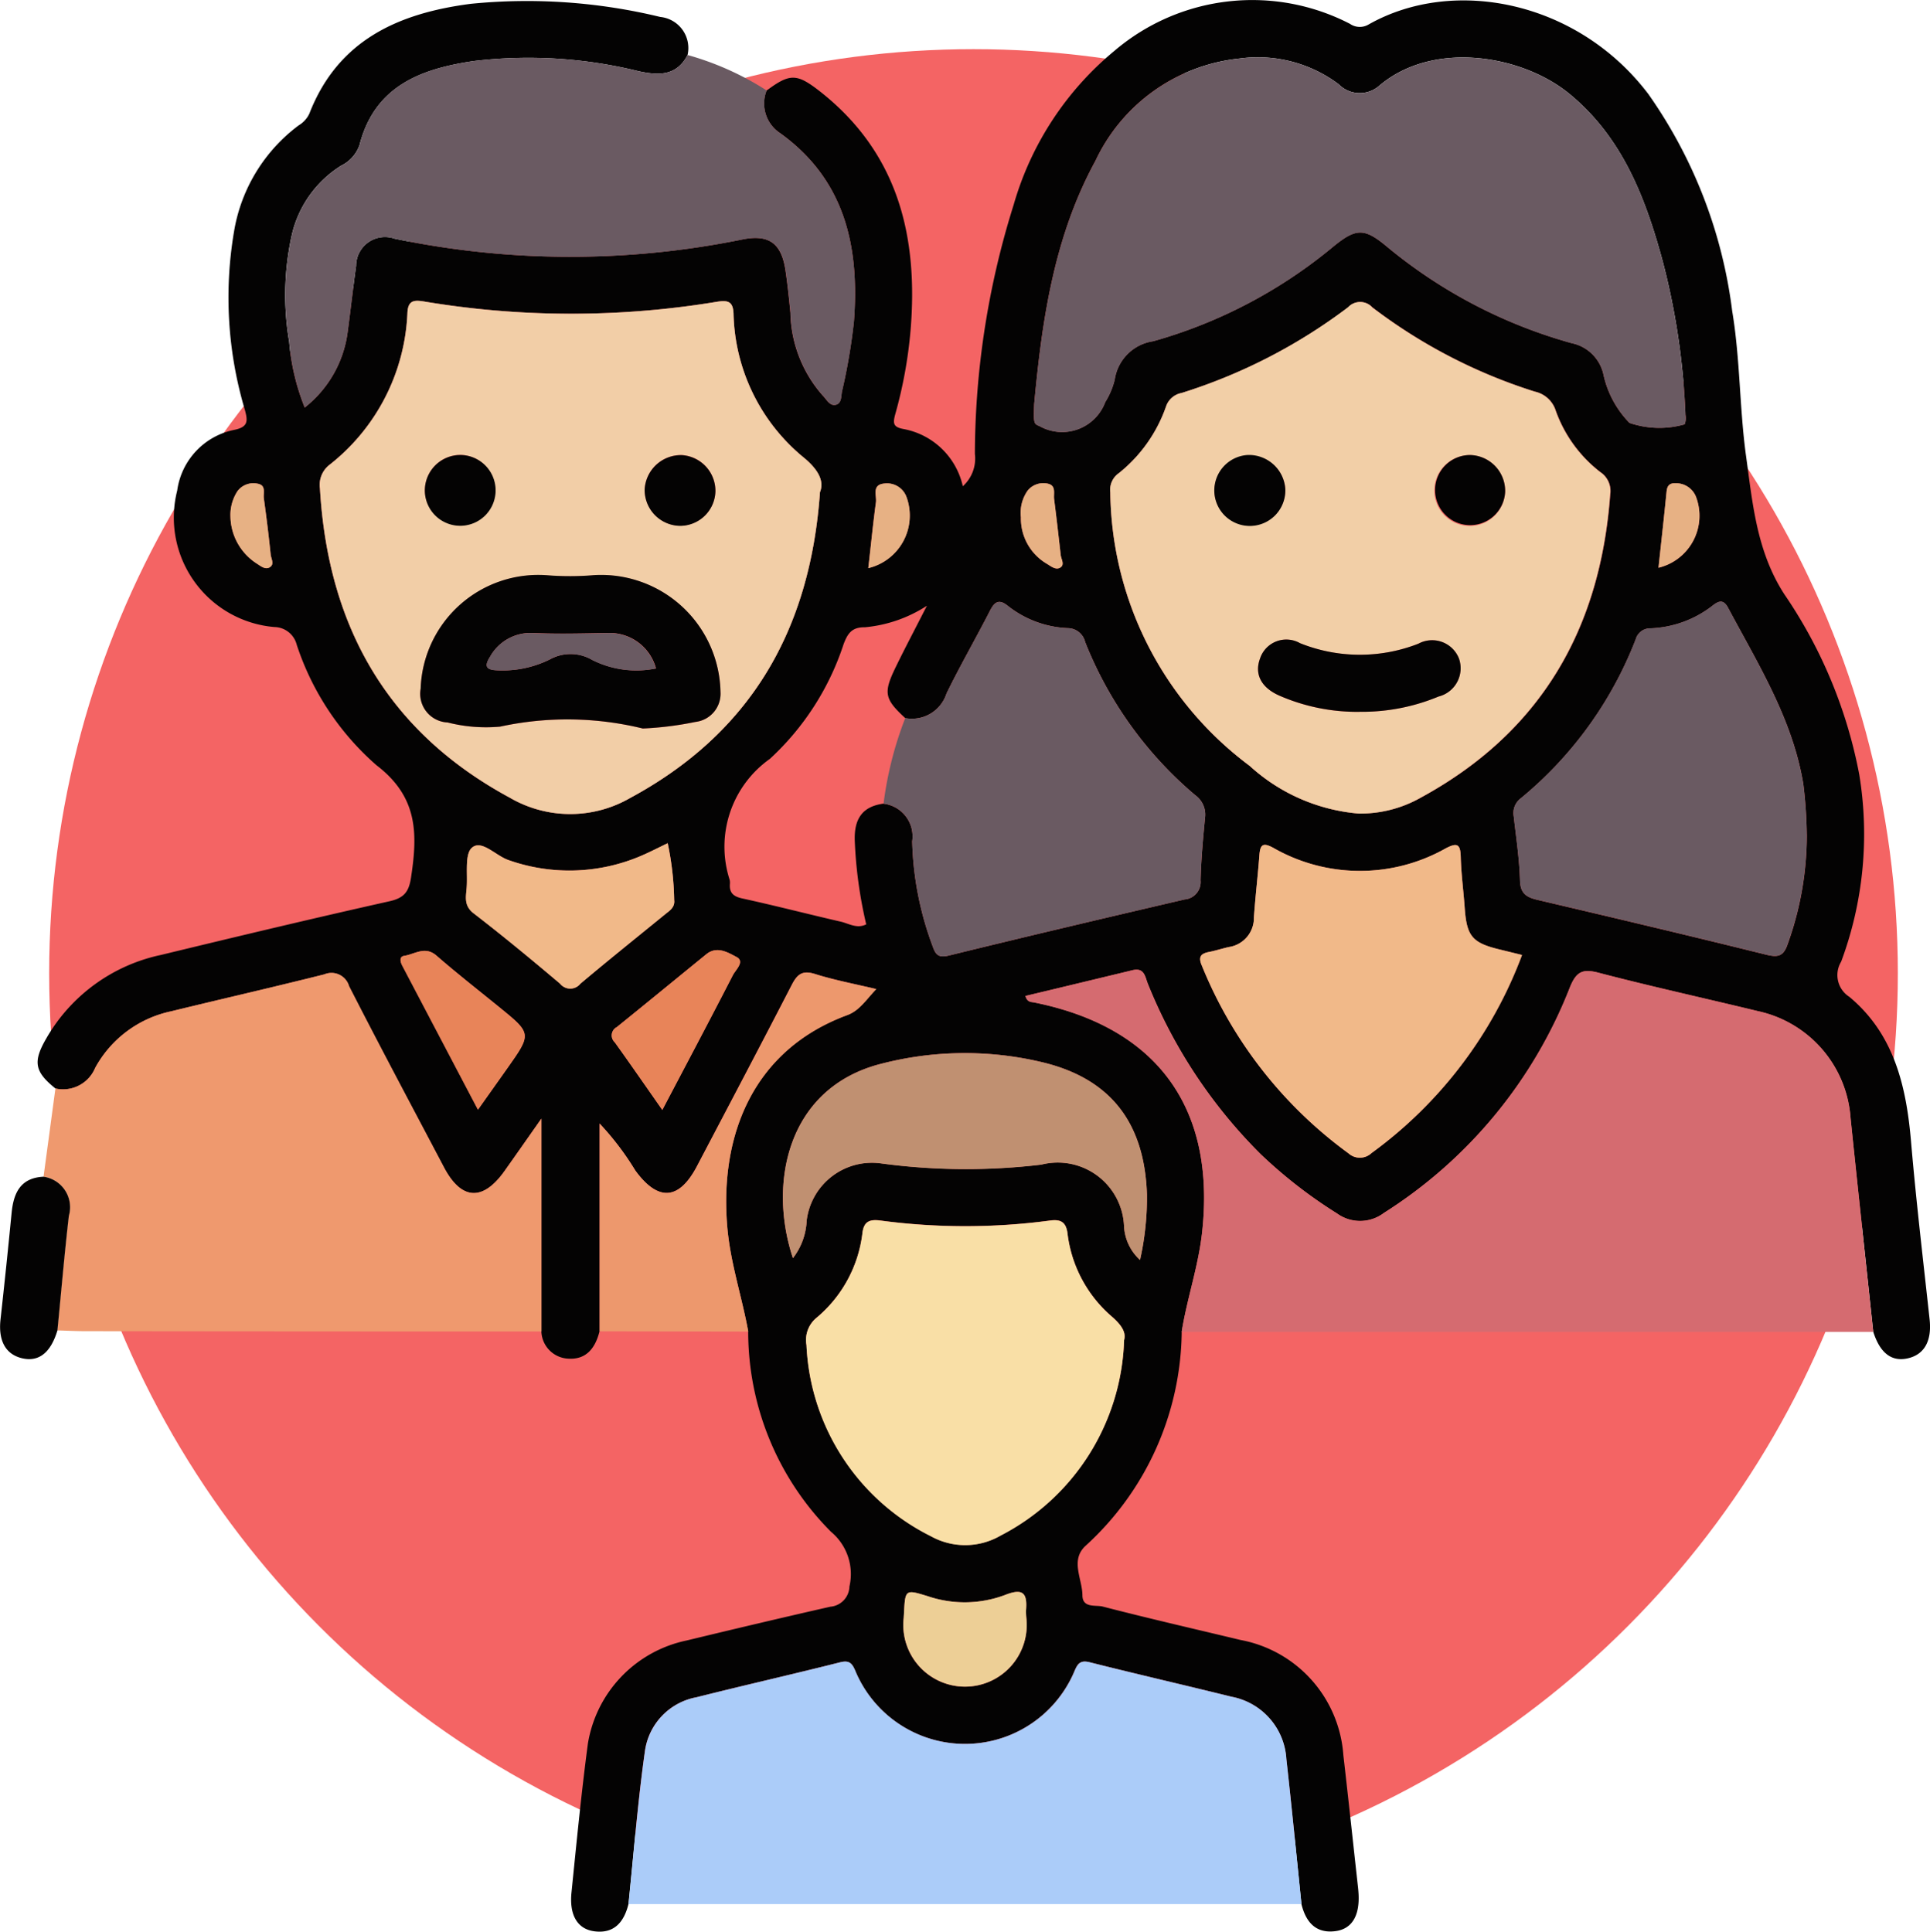 <svg xmlns="http://www.w3.org/2000/svg" xmlns:xlink="http://www.w3.org/1999/xlink" width="78.512" height="78.593" viewBox="0 0 78.512 78.593">
  <defs>
    <clipPath id="clip-path">
      <rect id="Rectángulo_309857" data-name="Rectángulo 309857" width="78.512" height="78.593" fill="none"/>
    </clipPath>
  </defs>
  <g id="Grupo_995640" data-name="Grupo 995640" transform="translate(-182 -1134)">
    <g id="Grupo_995637" data-name="Grupo 995637" transform="translate(3 633)">
      <circle id="Elipse_8159" data-name="Elipse 8159" cx="37.602" cy="37.602" r="37.602" transform="translate(181 503)" fill="#f46464"/>
    </g>
    <g id="Grupo_995639" data-name="Grupo 995639" transform="translate(182 1134)">
      <g id="Grupo_995638" data-name="Grupo 995638" clip-path="url(#clip-path)">
        <path id="Trazado_654265" data-name="Trazado 654265" d="M34.281,3.681c.947-.7,1.223-.7,2.171.042,3.179,2.5,4,5.9,3.681,9.722a18.357,18.357,0,0,1-.62,3.4c-.1.367-.1.529.326.609a3.038,3.038,0,0,1,2.42,2.33,1.516,1.516,0,0,0,.491-1.318A34.089,34.089,0,0,1,44.33,8.323a12.644,12.644,0,0,1,4.095-6.253,8.641,8.641,0,0,1,9.583-1.1.7.7,0,0,0,.752.03C62.22-.966,67.279.036,70.151,3.833a19.518,19.518,0,0,1,3.406,8.821c.328,1.956.295,3.957.565,5.906.264,1.906.426,3.868,1.555,5.616A19.384,19.384,0,0,1,78.724,31.5a14.885,14.885,0,0,1-.734,7.627,1.049,1.049,0,0,0,.332,1.43c1.823,1.517,2.319,3.637,2.511,5.892.206,2.411.492,4.815.754,7.221.1.885-.211,1.452-.907,1.6-.647.137-1.112-.227-1.384-1.086-.308-2.9-.622-5.792-.922-8.689A4.793,4.793,0,0,0,74.6,41.137c-2.161-.525-4.335-1-6.485-1.563-.65-.171-.9-.033-1.152.577a19.068,19.068,0,0,1-7.578,9.2,1.6,1.6,0,0,1-1.906.016,19.254,19.254,0,0,1-3.118-2.426,20.618,20.618,0,0,1-4.567-6.9c-.119-.284-.136-.689-.632-.568q-2.173.527-4.354,1.047c.074.258.23.237.356.263,5.022,1.012,7.4,4.318,6.828,9.381-.155,1.373-.61,2.668-.828,4.019a11.934,11.934,0,0,1-3.9,8.7c-.649.585-.146,1.344-.139,2.02,0,.539.539.388.828.463,1.86.481,3.733.91,5.6,1.358a5.134,5.134,0,0,1,4.186,4.687c.208,1.8.4,3.608.6,5.412.006.055.01.11.014.165.069.921-.242,1.492-.934,1.583-.808.106-1.207-.376-1.385-1.1-.2-1.968-.395-3.937-.615-5.9a2.743,2.743,0,0,0-2.231-2.537c-1.918-.477-3.845-.919-5.76-1.4-.354-.09-.479.015-.611.318a4.833,4.833,0,0,1-8.946,0c-.132-.3-.256-.406-.61-.317-1.943.49-3.9.932-5.841,1.422a2.59,2.59,0,0,0-2.095,2.192c-.292,2.066-.454,4.151-.669,6.229-.18.72-.577,1.205-1.383,1.1-.69-.088-1.026-.66-.933-1.576.205-2.021.4-4.045.667-6.057a5.133,5.133,0,0,1,4.02-4.2c1.944-.469,3.89-.931,5.841-1.373a.848.848,0,0,0,.779-.826,2.234,2.234,0,0,0-.749-2.222,11.537,11.537,0,0,1-3.37-8.151c-.259-1.426-.73-2.8-.854-4.264-.314-3.71,1.041-7.191,4.882-8.61.5-.186.769-.634,1.181-1.059-.908-.218-1.716-.368-2.494-.614-.51-.161-.72.009-.942.44-1.271,2.466-2.567,4.919-3.856,7.375-.734,1.4-1.585,1.449-2.512.179a11.484,11.484,0,0,0-1.451-1.909v8.452c-.167.666-.526,1.164-1.272,1.116a1.148,1.148,0,0,1-1.095-1.11V45.516c-.591.838-1.044,1.487-1.5,2.132-.882,1.239-1.757,1.186-2.463-.153-1.294-2.453-2.6-4.9-3.86-7.371a.744.744,0,0,0-1.008-.479c-2.077.522-4.165,1-6.245,1.506a4.605,4.605,0,0,0-3.077,2.3,1.415,1.415,0,0,1-1.612.838c-.85-.684-.928-1.084-.378-2.034a7.061,7.061,0,0,1,4.661-3.4c3.095-.749,6.193-1.49,9.3-2.185.618-.138.8-.4.886-1.007.262-1.756.274-3.242-1.414-4.53a11.121,11.121,0,0,1-3.242-4.9.952.952,0,0,0-.909-.721A4.469,4.469,0,0,1,10.3,19.961a2.924,2.924,0,0,1,2.341-2.475c.564-.119.526-.38.415-.8a16.015,16.015,0,0,1-.444-7.263A6.763,6.763,0,0,1,15.243,5.1a1.1,1.1,0,0,0,.433-.475c1.164-3,3.634-4.09,6.572-4.47a23,23,0,0,1,7.7.534,1.271,1.271,0,0,1,1.113,1.55c-.451.868-1.192.831-1.992.658a18.684,18.684,0,0,0-6.706-.413c-2.132.312-4.028,1.006-4.645,3.416a1.471,1.471,0,0,1-.752.841,4.516,4.516,0,0,0-2.022,2.9,11.316,11.316,0,0,0-.089,4.262,9.166,9.166,0,0,0,.633,2.678,4.672,4.672,0,0,0,1.745-3.064c.121-.9.22-1.8.345-2.7A1.174,1.174,0,0,1,19.14,9.709a35.057,35.057,0,0,0,14.152.032c1.082-.22,1.591.162,1.753,1.263.084.57.144,1.144.2,1.718a5.235,5.235,0,0,0,1.323,3.38c.149.15.27.414.507.369.26-.048.229-.358.267-.546a23.907,23.907,0,0,0,.485-2.837c.234-3.025-.346-5.764-3-7.671a1.441,1.441,0,0,1-.551-1.737M39.037,32.7A1.34,1.34,0,0,1,40.2,34.231a13.048,13.048,0,0,0,.831,4.266c.111.314.212.49.641.385,3.2-.785,6.4-1.539,9.61-2.287a.71.71,0,0,0,.649-.78c.023-.85.1-1.7.182-2.547a.972.972,0,0,0-.4-.916,15.753,15.753,0,0,1-4.478-6.232.731.731,0,0,0-.7-.563,4.211,4.211,0,0,1-2.436-.9c-.366-.3-.546-.18-.739.2-.576,1.125-1.209,2.221-1.763,3.356a1.478,1.478,0,0,1-1.679,1.005c-.841-.775-.9-1.023-.394-2.064.377-.777.782-1.541,1.275-2.509a5.566,5.566,0,0,1-2.529.877c-.538-.008-.7.269-.859.681a10.971,10.971,0,0,1-3,4.672A4.382,4.382,0,0,0,32.775,35.8a.537.537,0,0,1,.009.165c-.026.367.143.511.509.591,1.34.292,2.668.637,4,.943.331.076.658.3,1.037.11a17.877,17.877,0,0,1-.467-3.427c-.023-.856.3-1.369,1.169-1.485m19.337.4A4.981,4.981,0,0,0,60.9,32.45c4.89-2.664,7.3-6.869,7.7-12.34a.918.918,0,0,0-.4-.9,5.482,5.482,0,0,1-1.816-2.5,1.141,1.141,0,0,0-.844-.774,21.6,21.6,0,0,1-6.616-3.429.667.667,0,0,0-.983-.007A22.212,22.212,0,0,1,51.16,15.99a.827.827,0,0,0-.633.55,5.987,5.987,0,0,1-1.93,2.72.819.819,0,0,0-.336.77,14.081,14.081,0,0,0,5.67,11.132A7.5,7.5,0,0,0,58.374,33.1M36.449,20.02c.193-.479-.128-.949-.624-1.372a7.8,7.8,0,0,1-2.894-5.884c-.018-.51-.236-.557-.683-.485a36.285,36.285,0,0,1-11.91-.013c-.441-.075-.654-.022-.673.484a8.29,8.29,0,0,1-3.194,6.181,1.031,1.031,0,0,0-.364.942c.324,5.58,2.721,9.882,7.726,12.583a4.877,4.877,0,0,0,4.886.015c4.87-2.627,7.328-6.783,7.729-12.451m8.713-3.56c-.021.779-.021.779.222.878a1.873,1.873,0,0,0,2.671-.98,3.1,3.1,0,0,0,.383-.907,1.854,1.854,0,0,1,1.568-1.569,19.858,19.858,0,0,0,7.322-3.848c.92-.751,1.254-.77,2.157-.022a20.271,20.271,0,0,0,7.543,3.949,1.667,1.667,0,0,1,1.3,1.31,4.048,4.048,0,0,0,1.052,1.935,3.759,3.759,0,0,0,2.242.059.676.676,0,0,0,.035-.383,29.139,29.139,0,0,0-.929-6.266c-.7-2.571-1.634-5.026-3.793-6.8-1.93-1.584-5.546-2.187-7.731-.332a1.2,1.2,0,0,1-1.652-.056,5.478,5.478,0,0,0-4.041-1.047,7.3,7.3,0,0,0-5.857,4.166c-1.7,3.112-2.178,6.54-2.493,9.912m3.657,38.072c.107-.335-.135-.647-.459-.937a5.292,5.292,0,0,1-1.838-3.4c-.054-.467-.266-.6-.712-.538a26.032,26.032,0,0,1-6.9,0c-.43-.057-.676.029-.732.511a5.31,5.31,0,0,1-1.887,3.461,1.165,1.165,0,0,0-.389,1.094,9.148,9.148,0,0,0,5.06,7.776,2.873,2.873,0,0,0,2.837-.025,9.27,9.27,0,0,0,5.024-7.947M76.591,33.945a18.341,18.341,0,0,0-.141-2.051c-.438-2.641-1.833-4.863-3.058-7.162-.191-.358-.384-.287-.644-.08a4.371,4.371,0,0,1-2.515.914.61.61,0,0,0-.6.447,15.7,15.7,0,0,1-4.681,6.473.747.747,0,0,0-.282.723c.1.872.23,1.745.256,2.62.016.541.278.682.722.787,3.1.728,6.195,1.459,9.283,2.225.5.124.722.069.893-.455a13.037,13.037,0,0,0,.769-4.441M65.008,38.855l-.922-.226c-1.108-.268-1.33-.541-1.411-1.7-.048-.686-.142-1.37-.159-2.056-.013-.524-.135-.605-.614-.354a7.093,7.093,0,0,1-7.017-.026c-.391-.21-.525-.15-.558.284-.064.85-.166,1.7-.225,2.548a1.193,1.193,0,0,1-1.025,1.208c-.268.058-.53.144-.8.2-.346.066-.445.207-.292.557a17.641,17.641,0,0,0,5.963,7.635.691.691,0,0,0,.938-.01,17.577,17.577,0,0,0,6.122-8.059M49.468,51.264a11.546,11.546,0,0,0,.281-2.675c-.1-2.924-1.491-4.719-4.286-5.378a13.563,13.563,0,0,0-6.526.07c-3.82.971-4.607,4.858-3.589,7.906a2.666,2.666,0,0,0,.558-1.522,2.678,2.678,0,0,1,3.059-2.328,25.8,25.8,0,0,0,6.491.045,2.7,2.7,0,0,1,3.362,2.5,1.991,1.991,0,0,0,.649,1.378M30.253,34.308c-.332.161-.623.308-.919.443A7.413,7.413,0,0,1,23.8,35c-.529-.17-1.1-.849-1.5-.518-.316.261-.175,1.083-.225,1.656-.033.373-.107.718.29,1.025,1.2.922,2.361,1.884,3.513,2.86a.527.527,0,0,0,.825,0c1.133-.956,2.291-1.883,3.44-2.82.19-.155.414-.288.375-.588a12.012,12.012,0,0,0-.264-2.31M44.845,65.847a2.607,2.607,0,0,1-.015-.328c.056-.682-.1-.923-.857-.623a4.67,4.67,0,0,1-3.145.046c-.912-.278-.912-.277-.963.714,0,.055-.006.11-.009.164a2.51,2.51,0,1,0,4.988.027m-22.308-20.7c.464-.654.828-1.166,1.191-1.68,1-1.417,1-1.416-.337-2.5-.85-.692-1.715-1.366-2.541-2.086-.467-.408-.881-.057-1.311.007-.213.032-.166.241-.082.4l3.08,5.862m7.5.008c.991-1.885,1.942-3.675,2.867-5.478.116-.226.506-.559.147-.747-.337-.176-.791-.461-1.224-.109-1.215.987-2.424,1.983-3.642,2.965a.38.38,0,0,0-.084.616c.64.887,1.261,1.789,1.936,2.753M44.622,21.037a2.136,2.136,0,0,0,1.062,1.905c.159.1.352.256.528.156.208-.119.049-.341.029-.516-.086-.76-.174-1.519-.269-2.278-.028-.226.091-.54-.241-.622a.825.825,0,0,0-.822.262,1.562,1.562,0,0,0-.288,1.093m-6.206,2.077a2.2,2.2,0,0,0,1.56-2.866.842.842,0,0,0-.9-.576c-.537.043-.314.486-.352.765-.118.862-.2,1.729-.311,2.676M70.56,23.1a2.176,2.176,0,0,0,1.524-2.89.87.87,0,0,0-.838-.547c-.245-.01-.333.107-.357.338-.1,1.029-.218,2.056-.329,3.1M12.468,21.018a2.321,2.321,0,0,0,1.064,1.907c.156.1.339.264.526.159.215-.121.063-.349.045-.522-.08-.763-.171-1.525-.278-2.284-.03-.216.109-.539-.26-.6a.807.807,0,0,0-.808.3,1.763,1.763,0,0,0-.289,1.039" transform="translate(-3.092 0)" fill="#040303"/>
        <path id="Trazado_654266" data-name="Trazado 654266" d="M132.35,133.909c.218-1.351.673-2.646.828-4.019.573-5.063-1.806-8.369-6.828-9.381-.126-.025-.282,0-.356-.263q2.183-.524,4.354-1.047c.5-.12.513.284.632.568a20.618,20.618,0,0,0,4.567,6.9,19.242,19.242,0,0,0,3.119,2.426,1.6,1.6,0,0,0,1.906-.017,19.067,19.067,0,0,0,7.578-9.2c.252-.61.5-.748,1.152-.577,2.15.564,4.325,1.037,6.485,1.563a4.793,4.793,0,0,1,3.775,4.359c.3,2.9.614,5.793.922,8.689l-28.134,0" transform="translate(-84.28 -79.72)" fill="#d56b70"/>
        <path id="Trazado_654267" data-name="Trazado 654267" d="M77.226,214.063c.216-2.077.377-4.162.669-6.229a2.59,2.59,0,0,1,2.095-2.192c1.943-.489,3.9-.932,5.841-1.422.354-.089.477.014.61.317a4.833,4.833,0,0,0,8.946,0c.132-.3.256-.407.611-.317,1.916.484,3.843.926,5.76,1.4a2.742,2.742,0,0,1,2.231,2.537c.22,1.966.411,3.935.615,5.9H77.226" transform="translate(-51.658 -136.585)" fill="#abccf9"/>
        <path id="Trazado_654268" data-name="Trazado 654268" d="M5.844,124.287a1.414,1.414,0,0,0,1.612-.838,4.608,4.608,0,0,1,3.077-2.3c2.08-.51,4.168-.984,6.244-1.506a.745.745,0,0,1,1.009.479c1.261,2.47,2.567,4.918,3.86,7.371.706,1.34,1.581,1.393,2.463.153.459-.645.912-1.294,1.5-2.132v8.657q-9.272,0-18.544-.011c-.384,0-.768-.021-1.152-.031.152-1.554.285-3.11.465-4.661a1.255,1.255,0,0,0-1.021-1.593l.483-3.589" transform="translate(-3.586 -79.999)" fill="#ef996e"/>
        <path id="Trazado_654269" data-name="Trazado 654269" d="M54.632,8.2a1.441,1.441,0,0,0,.551,1.737c2.65,1.907,3.229,4.646,3,7.671a23.907,23.907,0,0,1-.485,2.837c-.038.188-.007.5-.266.546-.238.044-.359-.22-.508-.369a5.235,5.235,0,0,1-1.323-3.38c-.056-.574-.116-1.148-.2-1.718-.162-1.1-.67-1.483-1.753-1.263a35.058,35.058,0,0,1-14.153-.032,1.174,1.174,0,0,0-1.563,1.106c-.124.9-.224,1.8-.345,2.7a4.672,4.672,0,0,1-1.745,3.064,9.166,9.166,0,0,1-.633-2.678,11.316,11.316,0,0,1,.089-4.262,4.517,4.517,0,0,1,2.022-2.9,1.471,1.471,0,0,0,.752-.841C38.686,8,40.582,7.311,42.714,7a18.684,18.684,0,0,1,6.706.413c.8.174,1.542.21,1.992-.658A11.818,11.818,0,0,1,54.632,8.2" transform="translate(-23.444 -4.518)" fill="#6a5a62"/>
        <path id="Trazado_654270" data-name="Trazado 654270" d="M73.681,134.118v-8.452a11.486,11.486,0,0,1,1.451,1.909c.927,1.27,1.778,1.219,2.512-.179,1.29-2.456,2.586-4.909,3.856-7.375.222-.431.432-.6.942-.44.778.246,1.586.4,2.494.613-.412.425-.676.873-1.181,1.059-3.841,1.418-5.2,4.9-4.882,8.61.123,1.46.595,2.838.854,4.264l-6.046-.011" transform="translate(-49.287 -79.95)" fill="#ed986d"/>
        <path id="Trazado_654271" data-name="Trazado 654271" d="M1.774,144.609A1.255,1.255,0,0,1,2.8,146.2c-.179,1.55-.312,3.107-.465,4.661-.27.9-.75,1.285-1.414,1.139-.692-.153-1-.715-.9-1.593q.24-2.16.45-4.323c.079-.819.364-1.434,1.308-1.476" transform="translate(0.001 -96.732)" fill="#040303"/>
        <path id="Trazado_654272" data-name="Trazado 654272" d="M146.533,57.93a7.5,7.5,0,0,1-4.444-1.941,14.082,14.082,0,0,1-5.67-11.132.819.819,0,0,1,.337-.77,5.99,5.99,0,0,0,1.93-2.72.826.826,0,0,1,.633-.55,22.212,22.212,0,0,0,6.771-3.489.667.667,0,0,1,.983.007,21.6,21.6,0,0,0,6.616,3.429,1.142,1.142,0,0,1,.844.774,5.478,5.478,0,0,0,1.816,2.5.919.919,0,0,1,.4.9c-.4,5.47-2.809,9.676-7.7,12.34a4.979,4.979,0,0,1-2.522.652m.027-4.142a8.072,8.072,0,0,0,3.21-.619,1.186,1.186,0,0,0,.831-1.55,1.172,1.172,0,0,0-1.649-.6A6.527,6.527,0,0,1,144.136,51a1.125,1.125,0,0,0-1.626.626c-.236.623.037,1.167.769,1.5a7.9,7.9,0,0,0,3.281.666m-3.021-9.047a1.445,1.445,0,0,0-2.888.085,1.445,1.445,0,0,0,2.888-.085m7.53-1.4a1.441,1.441,0,1,0,1.412,1.5,1.46,1.46,0,0,0-1.412-1.5" transform="translate(-91.252 -24.828)" fill="#f2cfa7"/>
        <path id="Trazado_654273" data-name="Trazado 654273" d="M59.644,44.748c-.4,5.668-2.859,9.825-7.729,12.451a4.876,4.876,0,0,1-4.886-.014c-5-2.7-7.4-7-7.726-12.583a1.032,1.032,0,0,1,.364-.942,8.29,8.29,0,0,0,3.194-6.181c.019-.506.232-.559.673-.484a36.285,36.285,0,0,0,11.91.013c.446-.072.665-.025.683.485a7.8,7.8,0,0,0,2.894,5.883c.5.423.817.893.624,1.372m-7.2,9.623a13.423,13.423,0,0,0,2.131-.267A1.152,1.152,0,0,0,55.595,52.9a4.857,4.857,0,0,0-5.141-4.765,11.594,11.594,0,0,1-1.885.007A4.787,4.787,0,0,0,43.4,52.755a1.167,1.167,0,0,0,1.1,1.37,6.3,6.3,0,0,0,2.131.169,12.921,12.921,0,0,1,5.809.077m.072-9.725a1.461,1.461,0,0,0,1.447,1.472,1.443,1.443,0,0,0,1.432-1.4,1.459,1.459,0,0,0-1.359-1.477,1.477,1.477,0,0,0-1.52,1.4m-7.53-1.406a1.446,1.446,0,0,0-1.41,1.5,1.424,1.424,0,1,0,1.41-1.5" transform="translate(-26.287 -24.728)" fill="#f2cea7"/>
        <path id="Trazado_654274" data-name="Trazado 654274" d="M127.051,21.187c.316-3.371.793-6.8,2.493-9.912A7.3,7.3,0,0,1,135.4,7.108a5.478,5.478,0,0,1,4.041,1.047,1.2,1.2,0,0,0,1.652.057c2.185-1.855,5.8-1.251,7.731.332,2.159,1.772,3.095,4.227,3.793,6.8a29.14,29.14,0,0,1,.929,6.266.675.675,0,0,1-.035.382,3.756,3.756,0,0,1-2.242-.059A4.042,4.042,0,0,1,150.218,20a1.666,1.666,0,0,0-1.3-1.309,20.275,20.275,0,0,1-7.543-3.949c-.9-.749-1.237-.729-2.156.021a19.857,19.857,0,0,1-7.322,3.848,1.854,1.854,0,0,0-1.568,1.569,3.087,3.087,0,0,1-.384.907,1.872,1.872,0,0,1-2.671.98c-.243-.1-.243-.1-.222-.877" transform="translate(-84.981 -4.726)" fill="#6a5a62"/>
        <path id="Trazado_654275" data-name="Trazado 654275" d="M111.99,154.835a9.269,9.269,0,0,1-5.024,7.947,2.873,2.873,0,0,1-2.837.025,9.148,9.148,0,0,1-5.059-7.776,1.166,1.166,0,0,1,.389-1.094,5.308,5.308,0,0,0,1.887-3.461c.056-.482.3-.568.732-.512a26.019,26.019,0,0,0,6.9,0c.446-.06.658.072.712.538a5.292,5.292,0,0,0,1.838,3.4c.323.29.565.6.459.937" transform="translate(-66.263 -100.302)" fill="#f9dfa6"/>
        <path id="Trazado_654276" data-name="Trazado 654276" d="M109.448,78.7a1.477,1.477,0,0,0,1.679-1.005c.555-1.135,1.188-2.231,1.764-3.356.193-.377.372-.493.739-.2a4.209,4.209,0,0,0,2.436.9.731.731,0,0,1,.7.563,15.749,15.749,0,0,0,4.478,6.232.971.971,0,0,1,.4.916c-.082.848-.16,1.7-.182,2.547a.71.71,0,0,1-.649.78c-3.207.748-6.413,1.5-9.61,2.287-.43.105-.531-.071-.642-.385a13.047,13.047,0,0,1-.831-4.266,1.34,1.34,0,0,0-1.165-1.533,14.6,14.6,0,0,1,.882-3.481" transform="translate(-72.622 -49.483)" fill="#6a5a62"/>
        <path id="Trazado_654277" data-name="Trazado 654277" d="M197.892,83.4a13.055,13.055,0,0,1-.769,4.441c-.171.524-.39.58-.893.455-3.089-.766-6.186-1.5-9.283-2.225-.444-.1-.707-.245-.722-.787-.025-.875-.158-1.747-.256-2.62a.747.747,0,0,1,.282-.723,15.7,15.7,0,0,0,4.681-6.474.61.61,0,0,1,.6-.447,4.37,4.37,0,0,0,2.516-.914c.26-.206.453-.278.644.081,1.225,2.3,2.62,4.521,3.058,7.162a18.358,18.358,0,0,1,.141,2.051" transform="translate(-124.393 -49.459)" fill="#6a5a62"/>
        <path id="Trazado_654278" data-name="Trazado 654278" d="M160.557,108.314a17.577,17.577,0,0,1-6.122,8.059.69.69,0,0,1-.938.01,17.64,17.64,0,0,1-5.963-7.635c-.154-.351-.054-.492.291-.557.269-.051.532-.137.8-.2a1.193,1.193,0,0,0,1.025-1.208c.06-.851.161-1.7.225-2.548.033-.434.166-.494.558-.284a7.093,7.093,0,0,0,7.017.026c.478-.251.6-.17.614.354.017.686.112,1.37.16,2.056.081,1.157.3,1.43,1.411,1.7l.922.226" transform="translate(-98.642 -69.459)" fill="#f1b989"/>
        <path id="Trazado_654279" data-name="Trazado 654279" d="M110.724,137.835a1.994,1.994,0,0,1-.649-1.379,2.7,2.7,0,0,0-3.362-2.5,25.8,25.8,0,0,1-6.491-.045,2.677,2.677,0,0,0-3.059,2.327,2.666,2.666,0,0,1-.558,1.522c-1.018-3.047-.231-6.935,3.589-7.906a13.563,13.563,0,0,1,6.526-.07c2.794.659,4.189,2.454,4.286,5.378a11.547,11.547,0,0,1-.281,2.675" transform="translate(-64.349 -86.57)" fill="#c09071"/>
        <path id="Trazado_654280" data-name="Trazado 654280" d="M65.454,103.626a12.036,12.036,0,0,1,.264,2.309c.039.3-.185.433-.375.588-1.149.937-2.307,1.864-3.44,2.819a.527.527,0,0,1-.825,0c-1.153-.975-2.318-1.937-3.513-2.86-.4-.306-.323-.652-.29-1.024.05-.574-.091-1.4.225-1.657.4-.33.972.348,1.5.518a7.415,7.415,0,0,0,5.535-.253c.3-.135.586-.282.918-.443" transform="translate(-38.293 -69.317)" fill="#f1b989"/>
        <path id="Trazado_654281" data-name="Trazado 654281" d="M116.024,196.706a2.51,2.51,0,1,1-4.989-.027c0-.055.006-.109.009-.164.051-.992.051-.993.963-.714a4.672,4.672,0,0,0,3.145-.046c.753-.3.913-.06.857.623a2.49,2.49,0,0,0,.015.328" transform="translate(-74.271 -130.859)" fill="#edcf96"/>
        <path id="Trazado_654282" data-name="Trazado 654282" d="M52.366,123.318l-3.08-5.862c-.083-.159-.13-.368.082-.4.429-.064.843-.415,1.311-.007.825.72,1.691,1.395,2.541,2.086,1.335,1.087,1.336,1.086.336,2.5-.363.514-.727,1.026-1.191,1.68" transform="translate(-32.921 -78.166)" fill="#e88459"/>
        <path id="Trazado_654283" data-name="Trazado 654283" d="M77.219,123.264c-.676-.964-1.3-1.866-1.936-2.754a.379.379,0,0,1,.084-.616c1.218-.983,2.427-1.978,3.642-2.965.433-.352.887-.067,1.224.11.359.188-.031.521-.147.747-.925,1.8-1.876,3.594-2.867,5.479" transform="translate(-50.277 -78.104)" fill="#e88459"/>
        <path id="Trazado_654284" data-name="Trazado 654284" d="M125.436,60.753a1.561,1.561,0,0,1,.288-1.093.824.824,0,0,1,.822-.262c.332.081.213.4.241.622.1.759.182,1.518.269,2.278.02.176.18.4-.028.516-.177.1-.369-.06-.528-.156a2.136,2.136,0,0,1-1.062-1.905" transform="translate(-83.906 -39.715)" fill="#e7b184"/>
        <path id="Trazado_654285" data-name="Trazado 654285" d="M106.692,62.854c.108-.947.193-1.814.311-2.676.038-.279-.185-.722.352-.765a.842.842,0,0,1,.9.576,2.2,2.2,0,0,1-1.56,2.866" transform="translate(-71.368 -39.74)" fill="#e7b184"/>
        <path id="Trazado_654286" data-name="Trazado 654286" d="M203.778,62.825c.112-1.044.226-2.071.329-3.1.023-.231.112-.347.357-.338a.869.869,0,0,1,.837.547,2.176,2.176,0,0,1-1.524,2.89" transform="translate(-136.311 -39.725)" fill="#e7b184"/>
        <path id="Trazado_654287" data-name="Trazado 654287" d="M28.317,60.747a1.763,1.763,0,0,1,.289-1.039.807.807,0,0,1,.808-.3c.368.061.229.384.26.6.107.76.2,1.522.278,2.284.018.173.17.4-.045.522-.187.1-.37-.062-.526-.159a2.321,2.321,0,0,1-1.064-1.907" transform="translate(-18.942 -39.729)" fill="#e7b184"/>
        <path id="Trazado_654288" data-name="Trazado 654288" d="M158.705,81.583a7.912,7.912,0,0,1-3.281-.667c-.731-.329-1-.873-.769-1.5a1.125,1.125,0,0,1,1.626-.626,6.525,6.525,0,0,0,4.817.022,1.172,1.172,0,0,1,1.649.6,1.187,1.187,0,0,1-.831,1.55,8.1,8.1,0,0,1-3.21.62" transform="translate(-103.397 -52.622)" fill="#040303"/>
        <path id="Trazado_654289" data-name="Trazado 654289" d="M152.092,57.312a1.445,1.445,0,1,1-1.529-1.4,1.482,1.482,0,0,1,1.529,1.4" transform="translate(-99.805 -37.4)" fill="#040303"/>
        <path id="Trazado_654290" data-name="Trazado 654290" d="M177.765,55.917a1.46,1.46,0,0,1,1.412,1.5,1.426,1.426,0,1,1-1.412-1.5" transform="translate(-117.948 -37.403)" fill="#040303"/>
        <path id="Trazado_654291" data-name="Trazado 654291" d="M60.717,76.9a12.917,12.917,0,0,0-5.809-.077,6.3,6.3,0,0,1-2.131-.169,1.167,1.167,0,0,1-1.1-1.37,4.787,4.787,0,0,1,5.172-4.617,11.594,11.594,0,0,0,1.885-.007,4.857,4.857,0,0,1,5.141,4.765,1.153,1.153,0,0,1-1.025,1.207,13.462,13.462,0,0,1-2.131.267m.533-2.445a1.952,1.952,0,0,0-1.936-1.441c-1.035.018-2.066.046-3.1,0a1.879,1.879,0,0,0-1.713.967c-.222.35-.2.534.281.551a4.322,4.322,0,0,0,2.156-.445,1.738,1.738,0,0,1,1.718.023,3.984,3.984,0,0,0,2.6.346" transform="translate(-34.565 -47.26)" fill="#040303"/>
        <path id="Trazado_654292" data-name="Trazado 654292" d="M79.206,57.32a1.477,1.477,0,0,1,1.52-1.4,1.458,1.458,0,0,1,1.359,1.477,1.442,1.442,0,0,1-1.432,1.4,1.461,1.461,0,0,1-1.447-1.472" transform="translate(-52.982 -37.401)" fill="#040303"/>
        <path id="Trazado_654293" data-name="Trazado 654293" d="M53.61,55.916a1.44,1.44,0,1,1-1.41,1.5,1.446,1.446,0,0,1,1.41-1.5" transform="translate(-34.917 -37.403)" fill="#040303"/>
        <path id="Trazado_654294" data-name="Trazado 654294" d="M66.684,79.235a3.984,3.984,0,0,1-2.6-.346,1.738,1.738,0,0,0-1.718-.023,4.322,4.322,0,0,1-2.156.445c-.484-.017-.5-.2-.281-.551a1.879,1.879,0,0,1,1.713-.967c1.036.047,2.067.019,3.1,0a1.952,1.952,0,0,1,1.936,1.441" transform="translate(-39.999 -52.036)" fill="#6a5a62"/>
      </g>
    </g>
  </g>
</svg>
